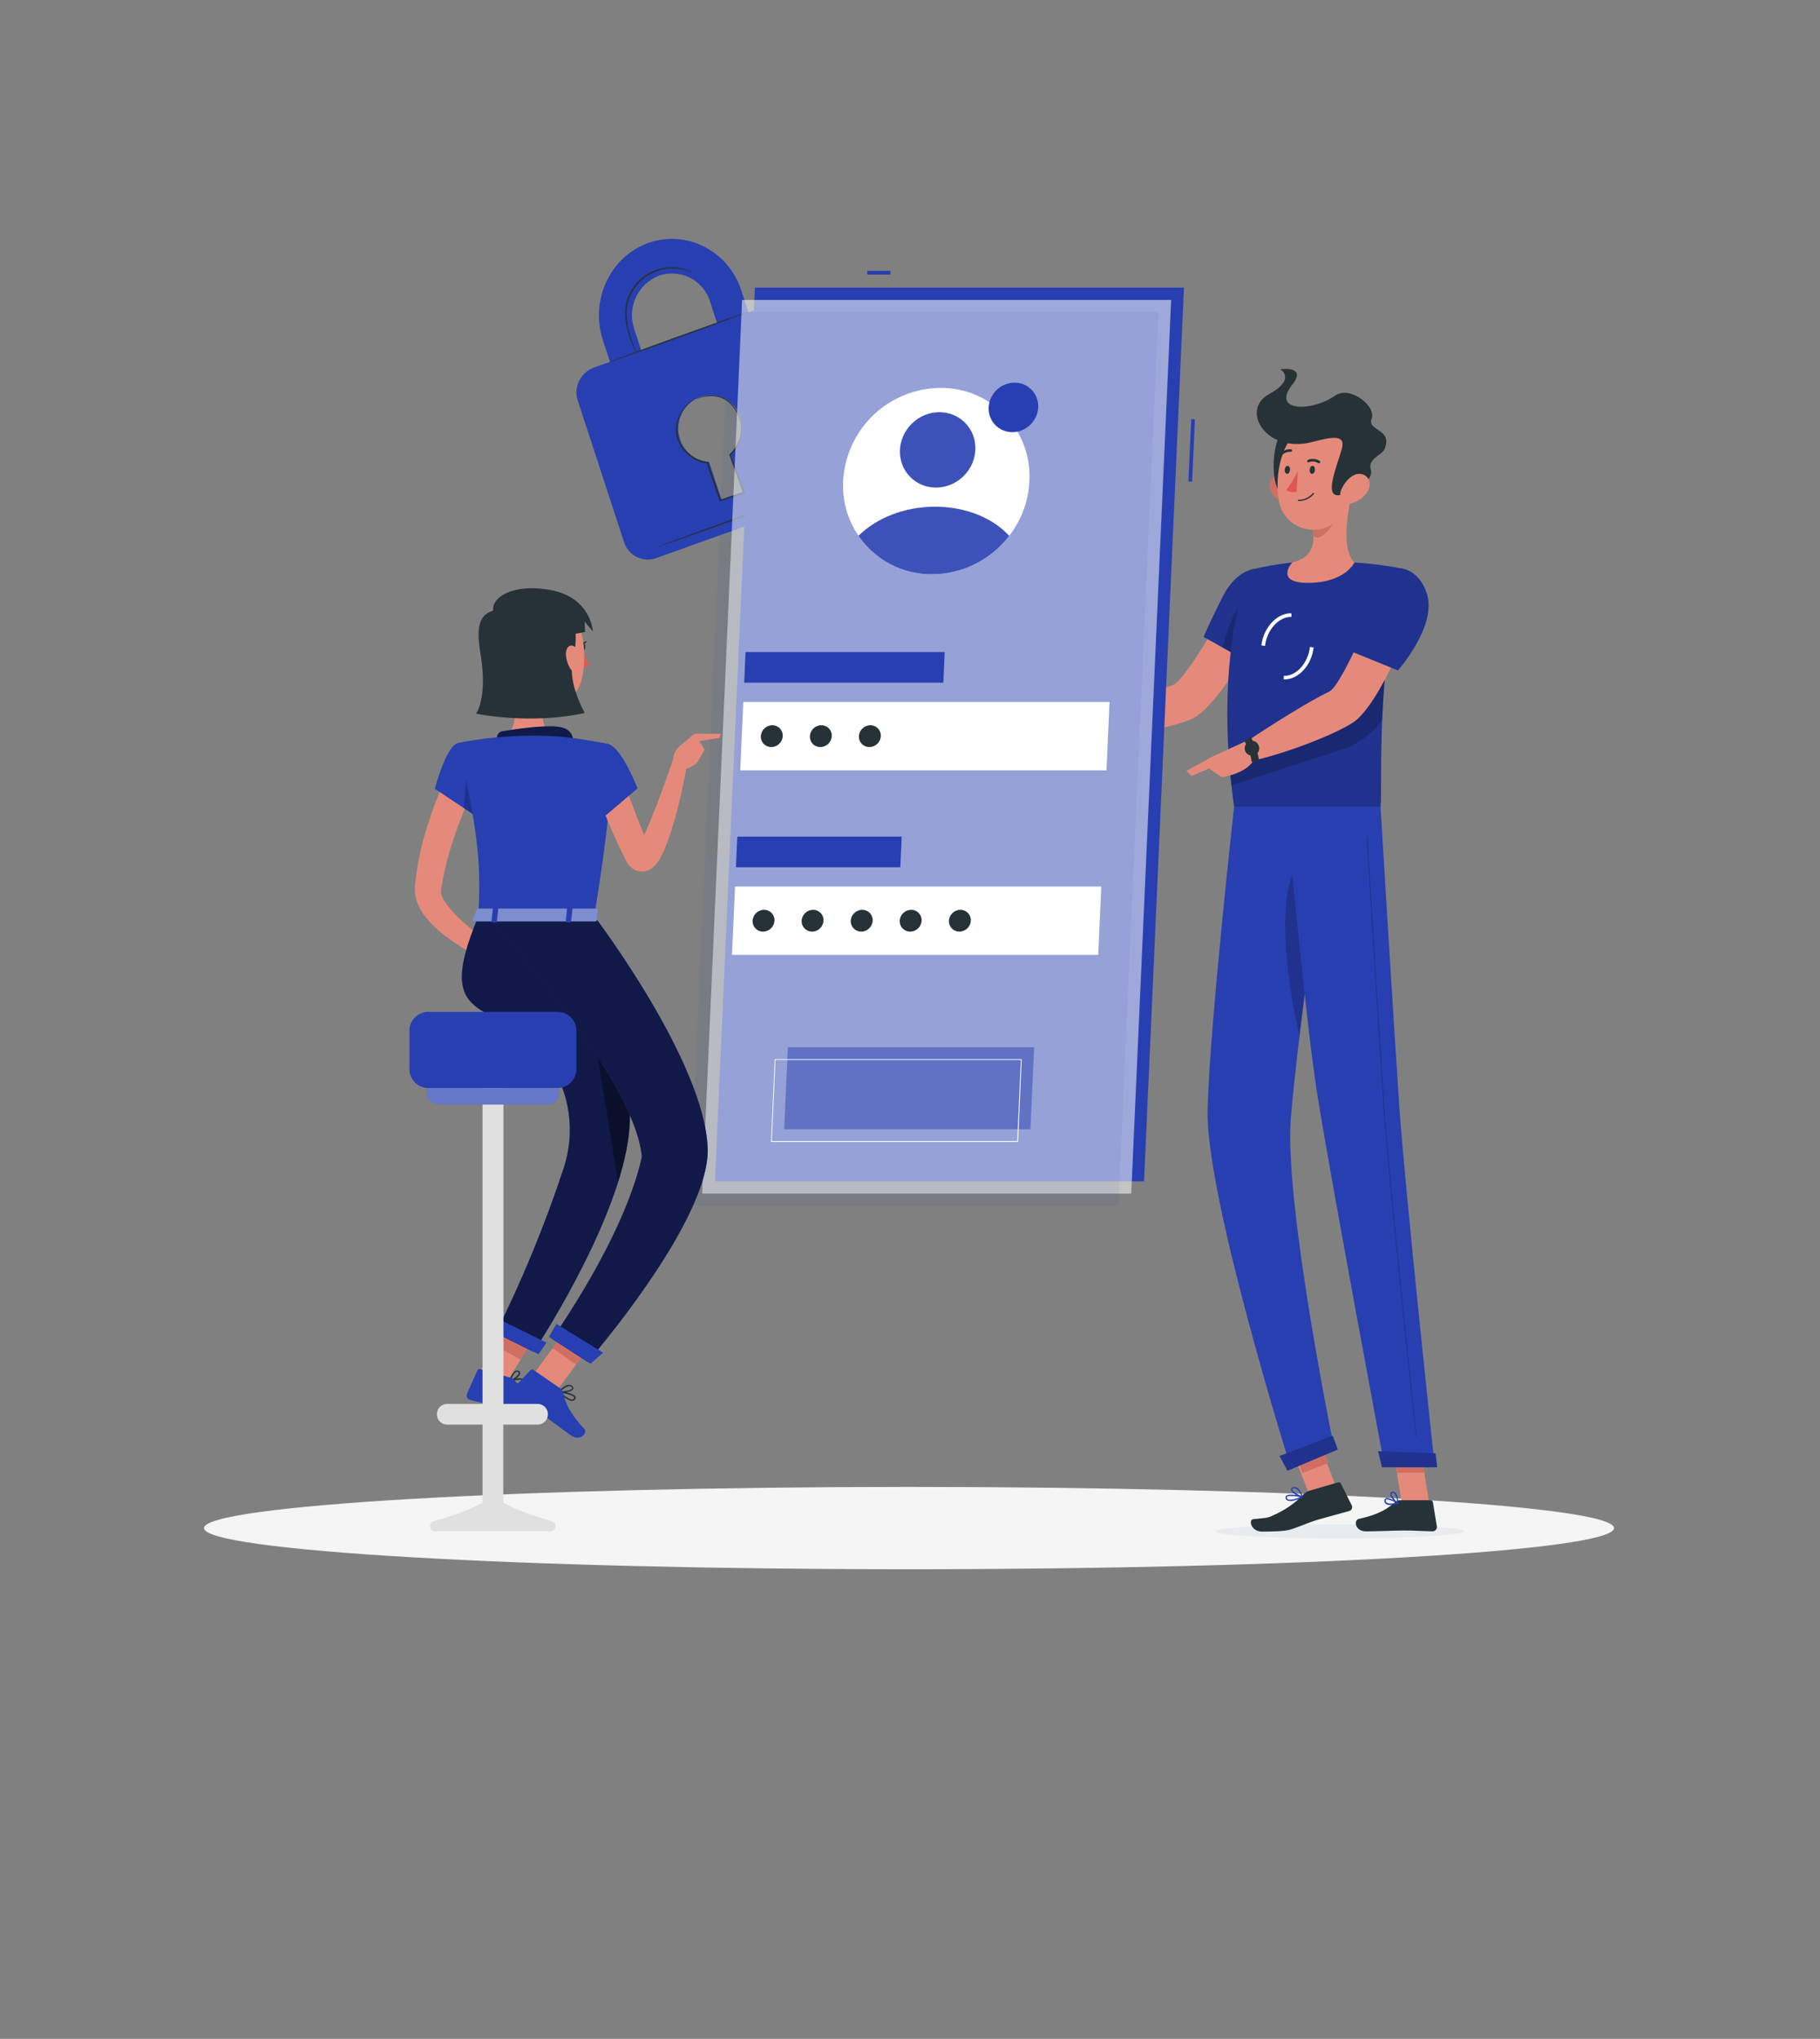 <svg width="442" height="495" viewBox="0 0 442 495" fill="none" xmlns="http://www.w3.org/2000/svg">
<rect x="0" y="0" width="442" height="495" fill="#808080" stroke="none"/>
<g clip-path="url(#clip0_180_7473)">
<path d="M185.804 74.379L181.78 75.816L180.053 70.558C176.88 60.86 166.769 55.711 157.478 58.985C148.187 62.259 143.241 72.894 146.413 82.591L148.14 87.85L144.1 89.296C142.56 89.893 141.309 91.061 140.608 92.557C139.906 94.053 139.808 95.762 140.334 97.328L151.532 131.546C151.764 132.321 152.15 133.042 152.666 133.666C153.183 134.289 153.819 134.802 154.538 135.174C155.257 135.547 156.043 135.771 156.85 135.834C157.657 135.896 158.469 135.796 159.236 135.539L200.94 120.622C202.5 120.026 203.769 118.847 204.479 117.334C205.189 115.822 205.284 114.093 204.745 112.511L193.54 78.293C193.301 77.52 192.909 76.803 192.388 76.184C191.866 75.566 191.225 75.059 190.503 74.694C189.781 74.328 188.993 74.112 188.185 74.058C187.378 74.004 186.568 74.113 185.804 74.379ZM154.016 79.848C153.161 77.327 153.315 74.572 154.445 72.162C155.575 69.751 157.595 67.871 160.08 66.916C161.307 66.496 162.607 66.328 163.9 66.421C165.194 66.514 166.456 66.867 167.61 67.459C168.765 68.05 169.788 68.868 170.62 69.864C171.451 70.859 172.074 72.012 172.45 73.253L174.169 78.512L155.735 85.107L154.016 79.848ZM177.458 110.214L180.318 118.95C180.371 119.125 180.354 119.314 180.271 119.477C180.188 119.64 180.046 119.764 179.873 119.825L175.864 121.255C175.705 121.299 175.534 121.28 175.389 121.201C175.243 121.123 175.134 120.991 175.083 120.833L172.2 112.136C170.61 112.049 169.084 111.479 167.827 110.502C166.571 109.524 165.642 108.186 165.167 106.666C164.487 104.657 164.611 102.463 165.513 100.543C166.415 98.624 168.024 97.127 170.004 96.367C170.982 96.033 172.016 95.9 173.047 95.974C174.077 96.048 175.082 96.329 176.002 96.8C176.921 97.272 177.736 97.923 178.399 98.716C179.061 99.508 179.557 100.427 179.857 101.415C180.36 102.959 180.402 104.616 179.977 106.183C179.552 107.75 178.68 109.159 177.466 110.237L177.458 110.214Z" fill="#283FB1"/>
<path d="M181.6 75.723C181.6 75.832 174.138 78.637 164.855 81.974C155.571 85.311 148 87.991 147.961 87.913C147.922 87.835 155.423 85.006 164.714 81.661C174.005 78.317 181.561 75.621 181.6 75.723Z" fill="#263238"/>
<path d="M168.457 66.385C168.457 66.385 168.043 66.182 167.277 65.869C166.185 65.45 165.031 65.217 163.862 65.182C162.13 65.122 160.406 65.448 158.814 66.135C156.879 66.99 155.224 68.374 154.04 70.128C152.848 71.876 152.208 73.942 152.204 76.059C152.22 77.793 152.483 79.517 152.985 81.177C153.391 82.599 153.813 83.732 154.095 84.521C154.261 84.922 154.396 85.335 154.501 85.756C154.279 85.381 154.093 84.986 153.946 84.576C153.626 83.795 153.165 82.685 152.712 81.255C152.155 79.577 151.852 77.826 151.813 76.059C151.792 73.862 152.447 71.713 153.688 69.901C154.914 68.084 156.636 66.657 158.65 65.791C160.291 65.1 162.069 64.796 163.847 64.9C165.041 64.961 166.214 65.239 167.308 65.721C167.601 65.856 167.883 66.013 168.152 66.19C168.263 66.239 168.366 66.304 168.457 66.385Z" fill="#263238"/>
<path d="M168.816 96.961C168.941 96.886 169.071 96.82 169.207 96.766C169.598 96.589 170.003 96.446 170.418 96.336C171.077 96.142 171.756 96.026 172.442 95.992C173.375 95.942 174.308 96.083 175.184 96.406C177.185 97.11 179.021 99.149 179.928 101.876C180.362 103.34 180.362 104.898 179.928 106.362C179.446 107.95 178.582 109.396 177.411 110.573L177.458 110.362C178.498 113.214 179.631 116.309 180.803 119.536L180.873 119.731L180.678 119.802L178.888 120.396L174.981 121.7L174.786 121.763L174.723 121.568C173.653 118.333 172.481 115.316 171.598 112.355L171.77 112.488C170.242 112.361 168.786 111.787 167.581 110.839C166.492 110 165.599 108.933 164.964 107.713C164.391 106.632 164.106 105.421 164.135 104.197C164.172 102.946 164.484 101.719 165.05 100.603C165.616 99.487 166.422 98.511 167.409 97.743C167.816 97.413 168.272 97.149 168.761 96.961C168.32 97.223 167.892 97.507 167.48 97.813C166.395 98.731 165.563 99.912 165.065 101.243C164.638 102.247 164.438 103.333 164.48 104.423C164.522 105.514 164.804 106.581 165.308 107.549C165.932 108.723 166.804 109.747 167.863 110.55C169.011 111.451 170.4 111.995 171.856 112.113H171.989L172.028 112.23C172.887 115.137 174.067 118.176 175.153 121.427L174.895 121.302L178.802 119.997L180.584 119.395L180.459 119.661C179.295 116.434 178.169 113.332 177.138 110.48V110.362L177.232 110.269C178.368 109.14 179.215 107.754 179.701 106.229C180.115 104.829 180.115 103.339 179.701 101.939C178.849 99.313 177.091 97.321 175.184 96.617C174.341 96.292 173.439 96.141 172.535 96.172C171.861 96.188 171.189 96.279 170.535 96.445C169.371 96.735 168.824 97 168.816 96.961Z" fill="#263238"/>
<path d="M190.461 77.16C190.496 77.228 190.524 77.299 190.547 77.371C190.61 77.528 190.68 77.731 190.774 77.981C190.977 78.551 191.258 79.341 191.61 80.325L194.61 89.061C195.861 92.765 197.353 97.156 199.01 102.032C199.791 104.478 200.713 107.026 201.573 109.706C202.033 111.087 202.231 112.542 202.159 113.996C202.092 114.752 201.877 115.487 201.526 116.16C201.15 116.831 200.649 117.422 200.049 117.903C198.842 118.784 197.502 119.467 196.079 119.927L192.055 121.372L184.436 124.099L171.536 128.694L162.823 131.757L160.479 132.538L159.854 132.742C159.787 132.771 159.715 132.79 159.643 132.796C159.643 132.796 159.705 132.796 159.838 132.703L160.447 132.46L162.792 131.577L171.457 128.389L184.335 123.701L191.938 120.95L195.962 119.497C197.344 119.056 198.645 118.394 199.814 117.535C200.373 117.09 200.84 116.541 201.19 115.918C201.521 115.296 201.72 114.612 201.776 113.91C201.848 112.509 201.657 111.107 201.213 109.776C200.369 107.119 199.478 104.549 198.674 102.103C197.048 97.219 195.548 92.812 194.36 89.108C193.173 85.404 192.172 82.427 191.485 80.333C191.157 79.309 190.906 78.512 190.703 77.934L190.516 77.309C190.492 77.261 190.474 77.212 190.461 77.16Z" fill="#263238"/>
<path d="M220.766 380.995C315.327 380.995 391.984 376.52 391.984 370.999C391.984 365.478 315.327 361.002 220.766 361.002C126.206 361.002 49.549 365.478 49.549 370.999C49.549 376.52 126.206 380.995 220.766 380.995Z" fill="#F5F5F5"/>
<path d="M308.411 147.751L299.651 144.219C299.651 144.219 288.091 165.297 284.78 166.366C280.276 167.814 270.951 171.841 265.423 172.547C264.672 173.43 263.445 176.177 263.56 177.175C270.986 179.656 287.305 176.362 290.802 173.766C298.759 167.876 308.411 147.751 308.411 147.751Z" fill="#E58A7B"/>
<path d="M311.104 142.956C312.737 148.987 303.889 161.12 303.889 161.12L292.294 154.621C292.294 154.621 294.467 149.632 297.116 144.554C301.364 136.35 309.24 136.077 311.104 142.956Z" fill="#283FB1"/>
<path opacity="0.2" d="M311.104 142.956C312.737 148.987 303.889 161.12 303.889 161.12L292.294 154.621C292.294 154.621 294.467 149.632 297.116 144.554C301.364 136.35 309.24 136.077 311.104 142.956Z" fill="black"/>
<path opacity="0.2" d="M296.896 157.217L301.461 159.778L302.265 145.764C299.607 147.804 297.734 153.95 296.896 157.217Z" fill="black"/>
<path d="M303.474 138.417C303.474 138.417 294.449 158.498 299.712 195.887H335.273C335.838 190.429 333.966 163.796 340.739 138.081C336.838 137.319 332.891 136.814 328.924 136.571C323.892 136.28 318.847 136.28 313.815 136.571C310.326 136.925 306.87 137.542 303.474 138.417Z" fill="#283FB1"/>
<path opacity="0.2" d="M303.474 138.417C303.474 138.417 294.449 158.498 299.712 195.887H335.273C335.838 190.429 333.966 163.796 340.739 138.081C336.838 137.319 332.891 136.814 328.924 136.571C323.892 136.28 318.847 136.28 313.815 136.571C310.326 136.925 306.87 137.542 303.474 138.417Z" fill="black"/>
<g style="mix-blend-mode:multiply">
<path d="M295.226 371.793C295.173 372.747 308.658 373.515 325.339 373.515C342.02 373.515 355.601 372.747 355.654 371.793C355.707 370.84 342.232 370.08 325.542 370.08C308.852 370.08 295.288 370.849 295.226 371.793Z" fill="#E8ECF1"/>
</g>
<path d="M318.964 346.735L312.657 349.176L318.09 363.211L324.397 360.77L318.964 346.735Z" fill="#E58A7B"/>
<path d="M347.089 365.003H340.439L338.002 349.611H344.651L347.089 365.003Z" fill="#E58A7B"/>
<path d="M339.98 364.234H347.451C347.58 364.235 347.706 364.281 347.804 364.365C347.903 364.449 347.968 364.566 347.989 364.694L348.952 370.601C348.972 370.75 348.96 370.9 348.917 371.044C348.874 371.187 348.8 371.319 348.702 371.431C348.603 371.544 348.481 371.633 348.344 371.694C348.208 371.755 348.059 371.786 347.91 371.785C345.305 371.74 344.051 371.581 340.766 371.581C338.744 371.581 334.584 371.793 331.776 371.793C328.968 371.793 328.783 369.038 329.939 368.782C335.132 367.661 337.145 366.133 338.876 364.649C339.181 364.381 339.574 364.234 339.98 364.234Z" fill="#263238"/>
<path d="M317.903 361.956L324.968 359.89C325.094 359.854 325.228 359.863 325.349 359.914C325.469 359.966 325.569 360.057 325.63 360.172L328.279 365.471C328.341 365.605 328.372 365.751 328.372 365.899C328.371 366.047 328.338 366.193 328.274 366.327C328.211 366.46 328.12 366.579 328.006 366.673C327.893 366.768 327.76 366.837 327.617 366.875C325.047 367.581 323.325 368.014 320.111 368.95C317.895 369.595 315.634 370.645 313.444 371.343C311.925 371.829 308.357 371.846 306.512 371.846C303.783 371.846 303.174 368.968 304.348 368.835C307.307 368.508 307.704 368.659 309.338 367.837C312.011 366.669 314.433 364.996 316.473 362.91C316.857 362.471 317.351 362.142 317.903 361.956Z" fill="#263238"/>
<path d="M266.535 172.512L259.224 169.448L256.212 177.554C259.209 178.011 262.258 178.011 265.255 177.554L266.535 172.512Z" fill="#E58A7B"/>
<path d="M253.784 169.236L253.59 174.623L256.213 177.537L259.224 169.43L253.784 169.236Z" fill="#E58A7B"/>
<path d="M319.829 347.926L313.502 350.369L316.304 357.627L322.631 355.184L319.829 347.926Z" fill="#CF6F64"/>
<path d="M344.651 349.611H338.002L339.265 357.55H345.914L344.651 349.611Z" fill="#CF6F64"/>
<path opacity="0.2" d="M298.582 185.776C298.714 187.374 298.865 189.008 299.059 190.685L325.498 182.102C329.627 180.878 333.215 178.284 335.671 174.746C335.777 172.388 335.909 169.907 336.112 167.319C336.201 166.065 336.307 164.776 336.421 163.469C336.536 162.162 336.695 160.714 336.863 159.319L298.582 185.776Z" fill="black"/>
<path d="M307.219 156.811L306.335 156.705C306.856 152.29 310.15 148.811 313.621 148.899V149.782C310.583 149.72 307.687 152.855 307.219 156.811Z" fill="white"/>
<path d="M311.925 164.962H311.775V164.079C314.813 164.193 317.665 161.023 318.133 157.076L319.016 157.182C318.548 161.5 315.36 164.962 311.925 164.962Z" fill="white"/>
<path d="M328.429 119.554C327.184 124.42 325.718 133.33 328.924 136.571C328.924 136.571 326.681 141.507 317.647 141.507C309.391 141.507 313.815 136.571 313.815 136.571C319.307 135.282 319.405 131.273 318.68 127.476L328.429 119.554Z" fill="#E58A7B"/>
<path d="M324.456 122.787L318.689 127.476C318.868 128.348 318.972 129.235 318.999 130.125C320.685 131.803 324.067 127.555 324.412 125.383C324.587 124.528 324.602 123.647 324.456 122.787Z" fill="#CF6F64"/>
<path d="M308.773 119.493C309.174 120.188 309.714 120.793 310.36 121.27C311.006 121.748 311.743 122.086 312.526 122.266C314.645 122.734 315.705 120.782 315.122 118.822C314.601 117.055 312.861 114.68 310.706 115.086C310.245 115.181 309.813 115.386 309.446 115.682C309.08 115.978 308.79 116.358 308.601 116.79C308.411 117.221 308.328 117.692 308.358 118.162C308.388 118.632 308.53 119.089 308.773 119.493Z" fill="#CF6F64"/>
<path d="M312.279 103.924C308.976 105.434 307.81 118.557 311.961 120.499C316.111 122.442 318.531 101.054 312.279 103.924Z" fill="#263238"/>
<path d="M329.436 112.234C328.642 118.822 328.553 122.698 325.021 126.071C323.927 127.191 322.544 127.986 321.026 128.369C319.508 128.752 317.914 128.708 316.419 128.243C314.924 127.777 313.587 126.907 312.556 125.729C311.525 124.551 310.839 123.111 310.574 121.568C309.506 115.651 310.98 105.876 317.586 103.253C318.974 102.641 320.5 102.411 322.006 102.587C323.513 102.764 324.945 103.34 326.154 104.256C327.363 105.172 328.305 106.395 328.882 107.798C329.459 109.201 329.651 110.732 329.436 112.234Z" fill="#E58A7B"/>
<path d="M318.583 107.333C323.476 106.088 327.07 105.24 325.78 109.311C324.076 114.751 322.027 120.014 324.774 120.252C326.452 120.402 333.869 117.259 332.924 114.071C332.103 111.298 335.574 110.538 336.192 109.134C338.479 104.048 331.935 104.719 333.101 101.628C334.267 98.537 327.803 93.557 324.27 96.038C318.522 100.048 308.658 99.986 313.841 93.389C317.559 88.683 310.927 89.645 310.927 89.645C310.927 89.645 314.936 92.02 308.19 95.694C301.055 99.615 307.598 110.15 318.583 107.333Z" fill="#263238"/>
<path d="M332.033 119.493C331.067 120.89 329.616 121.879 327.962 122.266C325.78 122.734 324.942 120.782 325.763 118.822C326.496 117.055 328.509 114.68 330.593 115.086C332.677 115.492 333.154 117.762 332.033 119.493Z" fill="#E58A7B"/>
<path d="M299.712 195.887C299.712 195.887 293.743 249.312 293.275 269.587C292.798 290.675 313.506 356.472 313.506 356.472L324.103 352.057C324.103 352.057 311.74 291.938 313.506 271.23C315.378 248.65 323.114 195.922 323.114 195.922L299.712 195.887Z" fill="#283FB1"/>
<path opacity="0.2" d="M314.548 210.555C309.788 220.427 312.994 239.952 315.572 251.52C316.553 243.352 317.718 234.486 318.822 226.282C318.716 213.672 317.736 203.932 314.548 210.555Z" fill="black"/>
<path d="M323.634 348.56C323.687 348.56 324.888 351.933 324.888 351.933L312.667 357.073L310.742 353.488L323.634 348.56Z" fill="#283FB1"/>
<path d="M312.332 195.887C312.332 195.887 316.897 246.698 319.917 265.728C323.237 286.578 336.254 356.013 336.254 356.013H348.431C348.431 356.013 341.137 288.264 339.76 267.618C338.258 245.224 335.274 195.887 335.274 195.887H312.332Z" fill="#283FB1"/>
<path d="M348.616 352.843C348.669 352.843 349.023 356.243 349.023 356.243H335.635L334.682 352.339L348.616 352.843Z" fill="#283FB1"/>
<path opacity="0.2" d="M343.954 348.816C343.926 348.816 343.899 348.807 343.878 348.789C343.857 348.771 343.843 348.746 343.839 348.719C343.768 348.101 337.189 286.904 335.953 268.36C334.611 248.244 331.909 203.622 331.882 203.172C331.881 203.157 331.883 203.143 331.888 203.129C331.892 203.115 331.9 203.102 331.91 203.091C331.92 203.08 331.932 203.072 331.945 203.066C331.959 203.06 331.974 203.057 331.988 203.057C332.017 203.057 332.045 203.068 332.066 203.088C332.088 203.107 332.101 203.134 332.103 203.163C332.103 203.613 334.832 248.199 336.174 268.351C337.41 286.895 343.989 348.048 344.051 348.71C344.053 348.725 344.053 348.74 344.049 348.754C344.046 348.768 344.039 348.782 344.03 348.793C344.021 348.805 344.009 348.815 343.996 348.822C343.983 348.828 343.969 348.833 343.954 348.834V348.816Z" fill="black"/>
<path d="M319.334 114.071C319.334 114.609 318.998 115.042 318.645 115.042C318.292 115.042 318.036 114.609 318.071 114.071C318.106 113.532 318.407 113.099 318.76 113.099C319.113 113.099 319.369 113.541 319.334 114.071Z" fill="#263238"/>
<path d="M313.276 114.071C313.276 114.609 312.932 115.042 312.588 115.042C312.243 115.042 311.978 114.609 312.005 114.071C312.031 113.532 312.349 113.099 312.702 113.099C313.056 113.099 313.312 113.541 313.276 114.071Z" fill="#263238"/>
<path d="M315.184 114.344C314.447 115.989 313.497 117.53 312.358 118.928C313.241 119.811 314.892 119.404 314.892 119.404L315.184 114.344Z" fill="#DF5753"/>
<path d="M315.343 121.656C315.322 121.656 315.302 121.652 315.283 121.644C315.264 121.636 315.247 121.624 315.233 121.609C315.219 121.594 315.208 121.577 315.201 121.557C315.194 121.538 315.191 121.518 315.193 121.497C315.195 121.454 315.214 121.414 315.245 121.384C315.276 121.355 315.317 121.338 315.36 121.338C316.036 121.343 316.704 121.196 317.315 120.909C317.926 120.622 318.465 120.201 318.893 119.678C318.923 119.651 318.962 119.637 319.003 119.637C319.044 119.637 319.083 119.651 319.113 119.678C319.142 119.708 319.158 119.747 319.158 119.789C319.158 119.83 319.142 119.869 319.113 119.899C318.656 120.455 318.08 120.901 317.427 121.205C316.775 121.509 316.063 121.663 315.343 121.656Z" fill="#263238"/>
<path d="M320.412 112.446C320.369 112.467 320.322 112.479 320.275 112.479C320.227 112.479 320.18 112.467 320.138 112.446C319.807 112.232 319.432 112.099 319.04 112.058C318.649 112.017 318.254 112.068 317.886 112.207C317.85 112.225 317.811 112.236 317.771 112.238C317.731 112.241 317.691 112.236 317.653 112.222C317.615 112.209 317.58 112.189 317.551 112.162C317.521 112.135 317.497 112.102 317.48 112.066C317.447 111.987 317.446 111.899 317.478 111.82C317.509 111.741 317.57 111.677 317.648 111.642C318.109 111.454 318.61 111.379 319.106 111.425C319.603 111.472 320.081 111.637 320.5 111.907C320.534 111.93 320.563 111.96 320.585 111.994C320.607 112.028 320.623 112.067 320.63 112.107C320.637 112.147 320.637 112.188 320.628 112.228C320.619 112.268 320.603 112.306 320.579 112.34C320.535 112.39 320.476 112.427 320.412 112.446Z" fill="#263238"/>
<path d="M310.936 110.68C310.889 110.668 310.846 110.644 310.812 110.609C310.783 110.58 310.76 110.546 310.744 110.508C310.728 110.47 310.72 110.429 310.72 110.388C310.72 110.347 310.728 110.307 310.744 110.269C310.76 110.231 310.783 110.196 310.812 110.168C311.151 109.788 311.572 109.492 312.044 109.302C312.516 109.112 313.025 109.033 313.532 109.073C313.573 109.079 313.612 109.093 313.647 109.115C313.681 109.137 313.711 109.166 313.734 109.2C313.758 109.234 313.774 109.272 313.781 109.313C313.789 109.353 313.789 109.395 313.78 109.435C313.761 109.516 313.713 109.588 313.644 109.637C313.576 109.686 313.492 109.708 313.409 109.7C313.007 109.674 312.606 109.741 312.234 109.894C311.862 110.047 311.53 110.282 311.263 110.583C311.223 110.627 311.171 110.66 311.113 110.677C311.056 110.694 310.994 110.695 310.936 110.68Z" fill="#263238"/>
<path d="M344.157 146.771L334.973 144.324C334.973 144.324 325.966 166.498 322.778 167.938C318.451 169.916 307.492 176.768 302.83 180.009C302.574 181.113 302.777 184.036 303.359 184.84C311.307 183.391 326.522 177.537 329.701 174.561C336.951 167.77 344.157 146.771 344.157 146.771Z" fill="#E58A7B"/>
<path d="M337.746 365.4C337.298 365.436 336.851 365.314 336.483 365.056C336.369 364.953 336.284 364.822 336.236 364.677C336.188 364.531 336.179 364.376 336.209 364.226C336.215 364.132 336.246 364.041 336.299 363.963C336.351 363.886 336.424 363.824 336.51 363.784C337.251 363.404 339.327 364.72 339.565 364.87C339.591 364.886 339.611 364.911 339.623 364.939C339.634 364.968 339.635 365 339.627 365.029C339.619 365.06 339.604 365.088 339.582 365.112C339.561 365.135 339.533 365.152 339.503 365.162C338.928 365.303 338.338 365.383 337.746 365.4ZM336.863 364.023C336.796 364.008 336.727 364.008 336.66 364.023C336.626 364.04 336.598 364.066 336.579 364.099C336.56 364.132 336.551 364.17 336.554 364.208C336.53 364.311 336.534 364.418 336.565 364.519C336.596 364.619 336.653 364.71 336.73 364.782C337.075 365.091 337.94 365.126 339.079 364.906C338.401 364.459 337.637 364.158 336.836 364.023H336.863Z" fill="#283FB1"/>
<path d="M339.459 365.162C339.436 365.169 339.411 365.169 339.389 365.162C338.726 364.791 337.481 363.334 337.667 362.592C337.694 362.474 337.761 362.369 337.855 362.294C337.95 362.219 338.067 362.177 338.188 362.177C338.306 362.161 338.427 362.171 338.541 362.206C338.655 362.241 338.761 362.3 338.85 362.38C339.583 363.007 339.627 364.932 339.627 365.029C339.631 365.058 339.626 365.088 339.611 365.113C339.597 365.139 339.575 365.159 339.548 365.17C339.518 365.176 339.487 365.173 339.459 365.162ZM338.276 362.468H338.214C338.011 362.468 337.984 362.583 337.976 362.627C337.87 363.06 338.656 364.164 339.309 364.685C339.306 363.939 339.075 363.211 338.647 362.601C338.544 362.511 338.412 362.464 338.276 362.468Z" fill="#283FB1"/>
<path d="M314.301 364.296C313.76 364.485 313.172 364.485 312.632 364.296C312.509 364.23 312.405 364.133 312.329 364.016C312.254 363.899 312.209 363.764 312.199 363.625C312.188 363.538 312.199 363.449 312.231 363.367C312.264 363.285 312.317 363.213 312.384 363.157C313.091 362.521 315.979 363.157 316.305 363.281C316.336 363.289 316.364 363.307 316.383 363.333C316.402 363.358 316.412 363.39 316.411 363.422C316.413 363.455 316.404 363.488 316.387 363.516C316.369 363.545 316.344 363.567 316.314 363.581C315.664 363.875 314.99 364.114 314.301 364.296ZM312.861 363.245C312.76 363.266 312.666 363.311 312.588 363.378C312.559 363.399 312.538 363.428 312.525 363.46C312.513 363.493 312.51 363.529 312.517 363.563C312.523 363.656 312.552 363.746 312.601 363.824C312.65 363.903 312.719 363.968 312.799 364.014C313.268 364.261 314.354 364.067 315.758 363.475C314.812 363.236 313.833 363.159 312.861 363.245Z" fill="#283FB1"/>
<path d="M316.287 363.581H316.217C315.334 363.422 313.568 362.406 313.515 361.647C313.515 361.47 313.594 361.223 314.018 361.082C314.161 361.031 314.313 361.009 314.465 361.018C314.617 361.027 314.765 361.067 314.901 361.135C315.855 361.603 316.358 363.298 316.385 363.378C316.391 363.405 316.39 363.432 316.382 363.459C316.375 363.485 316.36 363.509 316.34 363.528C316.327 363.55 316.309 363.568 316.287 363.581ZM314.195 361.347H314.106C313.833 361.444 313.833 361.559 313.833 361.594C313.833 362.053 315.113 362.892 316.005 363.175C315.799 362.465 315.365 361.844 314.769 361.409C314.591 361.318 314.387 361.296 314.195 361.347Z" fill="#283FB1"/>
<path d="M303.58 179.488L294.37 183.727L293.301 186.376L296.701 188.663C296.701 188.663 303.059 187.975 304.869 183.886L303.58 179.488Z" fill="#E58A7B"/>
<path d="M303.969 184.99C303.763 183.22 303.178 181.515 302.255 179.991L303.712 178.896C304.808 180.652 305.508 182.626 305.761 184.681L303.969 184.99Z" fill="#263238"/>
<path d="M305.541 180.742C305.735 181.048 305.831 181.407 305.815 181.77C305.798 182.132 305.67 182.481 305.449 182.768C305.227 183.056 304.922 183.268 304.576 183.376C304.23 183.484 303.858 183.483 303.513 183.372C303.167 183.262 302.864 183.047 302.644 182.758C302.425 182.469 302.299 182.12 302.285 181.757C302.272 181.394 302.37 181.036 302.567 180.731C302.764 180.427 303.05 180.19 303.386 180.053C303.763 179.861 304.202 179.826 304.605 179.954C305.009 180.083 305.345 180.367 305.541 180.742Z" fill="#263238"/>
<path d="M288.144 187.153L289.372 188.389L297.637 184.857L294.37 183.727L288.144 187.153Z" fill="#E58A7B"/>
<path opacity="0.2" d="M323.634 348.56C323.687 348.56 324.888 351.933 324.888 351.933L312.667 357.073L310.742 353.488L323.634 348.56Z" fill="black"/>
<path opacity="0.2" d="M348.616 352.843C348.669 352.843 349.023 356.243 349.023 356.243H335.635L334.682 352.339L348.616 352.843Z" fill="black"/>
<path d="M346.55 144.227C348.979 152.06 339.486 162.772 339.486 162.772L326.372 157.42C327.926 152.893 329.719 148.451 331.741 144.113C335.768 135.432 344.095 136.324 346.55 144.227Z" fill="#283FB1"/>
<path opacity="0.2" d="M346.55 144.227C348.979 152.06 339.486 162.772 339.486 162.772L326.372 157.42C327.926 152.893 329.719 148.451 331.741 144.113C335.768 135.432 344.095 136.324 346.55 144.227Z" fill="black"/>
<path d="M216.245 65.749H210.603V66.659H216.245V65.749Z" fill="#283FB1"/>
<path d="M289.291 101.749L288.608 116.905L289.517 116.945L290.199 101.79L289.291 101.749Z" fill="#283FB1"/>
<path d="M287.535 69.829H183.333L173.637 286.816H277.839L287.535 69.829Z" fill="#283FB1"/>
<path opacity="0.56" d="M284.427 72.814H180.225L170.529 289.801H274.731L284.427 72.814Z" fill="#FAFAFA"/>
<path opacity="0.07" d="M281.318 75.79H177.117L167.412 292.777H271.613L281.318 75.79Z" fill="#283FB1"/>
<path d="M269.459 170.428H180.516L179.774 187.03H268.717L269.459 170.428Z" fill="white"/>
<path d="M229.429 158.312H181.055L180.728 165.739H229.102L229.429 158.312Z" fill="#283FB1"/>
<path d="M267.454 215.235H178.512L177.77 231.836H266.712L267.454 215.235Z" fill="white"/>
<path opacity="0.47" d="M251.144 254.257H191.334L190.442 274.153H250.252L251.144 254.257Z" fill="#283FB1"/>
<path d="M247.144 277.244H187.334C187.308 277.25 187.28 277.25 187.254 277.244C187.245 277.218 187.245 277.19 187.254 277.164L188.137 257.26C188.137 257.246 188.14 257.233 188.145 257.22C188.151 257.208 188.159 257.197 188.169 257.188C188.179 257.179 188.19 257.172 188.203 257.167C188.216 257.163 188.23 257.161 188.243 257.163H248.053C248.064 257.157 248.076 257.154 248.089 257.154C248.101 257.154 248.113 257.157 248.124 257.163C248.13 257.173 248.133 257.185 248.133 257.198C248.133 257.21 248.13 257.222 248.124 257.233L247.258 277.182C247.248 277.202 247.231 277.219 247.211 277.23C247.19 277.241 247.167 277.246 247.144 277.244ZM187.44 277.032H247.038L247.921 257.339H188.323L187.44 277.032Z" fill="white"/>
<path d="M218.983 203.119H179.05L178.724 210.554H218.647L218.983 203.119Z" fill="#283FB1"/>
<path d="M250.005 116.799C249.776 121.631 248.058 126.273 245.086 130.09C242.886 132.972 240.054 135.312 236.809 136.93C233.564 138.548 229.991 139.401 226.365 139.424C223.435 139.446 220.531 138.868 217.832 137.726C215.134 136.583 212.698 134.9 210.674 132.781C208.651 130.661 207.082 128.15 206.066 125.402C205.05 122.653 204.607 119.726 204.765 116.799C205.076 110.727 207.694 105.003 212.085 100.798C216.476 96.593 222.307 94.224 228.387 94.175C231.32 94.148 234.227 94.722 236.928 95.863C239.63 97.003 242.069 98.685 244.095 100.806C246.121 102.926 247.691 105.439 248.707 108.19C249.724 110.941 250.165 113.871 250.005 116.799Z" fill="white"/>
<path d="M252.133 98.908C252.075 100.193 251.618 101.428 250.826 102.441C250.24 103.206 249.486 103.828 248.623 104.258C247.76 104.688 246.81 104.915 245.845 104.922C244.911 104.928 243.99 104.705 243.161 104.272C242.333 103.839 241.624 103.211 241.094 102.441C240.394 101.4 240.047 100.162 240.105 98.908C240.191 97.296 240.888 95.777 242.055 94.662C243.221 93.546 244.77 92.917 246.384 92.904C247.163 92.896 247.935 93.049 248.653 93.352C249.37 93.654 250.018 94.1 250.557 94.663C251.095 95.226 251.513 95.892 251.784 96.623C252.055 97.353 252.174 98.131 252.133 98.908Z" fill="#283FB1"/>
<path d="M190.097 178.729C190.055 179.44 189.744 180.109 189.228 180.601C188.712 181.093 188.029 181.37 187.316 181.378C186.972 181.382 186.63 181.315 186.313 181.182C185.995 181.049 185.709 180.852 185.47 180.604C185.232 180.356 185.047 180.061 184.927 179.739C184.807 179.416 184.754 179.072 184.773 178.729C184.811 178.016 185.12 177.344 185.637 176.852C186.154 176.359 186.84 176.083 187.554 176.079C187.898 176.077 188.239 176.144 188.556 176.278C188.872 176.411 189.159 176.608 189.397 176.856C189.635 177.104 189.82 177.398 189.94 177.72C190.061 178.042 190.114 178.385 190.097 178.729Z" fill="#263238"/>
<path d="M202.001 178.729C201.961 179.441 201.651 180.111 201.134 180.603C200.618 181.095 199.933 181.372 199.22 181.378C198.876 181.381 198.536 181.313 198.219 181.18C197.903 181.046 197.617 180.849 197.38 180.601C197.142 180.353 196.958 180.059 196.839 179.737C196.719 179.415 196.667 179.072 196.685 178.729C196.723 178.017 197.031 177.347 197.547 176.855C198.062 176.362 198.745 176.085 199.458 176.08C199.802 176.075 200.143 176.142 200.461 176.275C200.778 176.408 201.065 176.605 201.303 176.853C201.542 177.101 201.727 177.396 201.847 177.719C201.967 178.041 202.019 178.385 202.001 178.729Z" fill="#263238"/>
<path d="M213.914 178.729C213.873 179.441 213.563 180.111 213.047 180.603C212.53 181.095 211.846 181.372 211.132 181.378C210.788 181.381 210.448 181.313 210.131 181.18C209.814 181.046 209.528 180.85 209.29 180.601C209.051 180.353 208.867 180.059 208.746 179.737C208.626 179.415 208.572 179.072 208.589 178.729C208.629 178.016 208.939 177.346 209.456 176.854C209.973 176.362 210.657 176.085 211.371 176.08C211.715 176.075 212.056 176.142 212.374 176.275C212.691 176.408 212.978 176.605 213.216 176.853C213.455 177.101 213.639 177.396 213.759 177.719C213.879 178.041 213.932 178.385 213.914 178.729Z" fill="#263238"/>
<path d="M188.093 223.536C188.051 224.247 187.74 224.916 187.224 225.408C186.708 225.899 186.024 226.177 185.311 226.185C184.968 226.188 184.627 226.12 184.31 225.987C183.993 225.853 183.707 225.656 183.469 225.408C183.231 225.16 183.046 224.866 182.925 224.544C182.805 224.222 182.751 223.879 182.768 223.536C182.809 222.823 183.119 222.153 183.635 221.661C184.152 221.169 184.836 220.892 185.55 220.886C185.894 220.883 186.234 220.951 186.551 221.084C186.868 221.218 187.154 221.415 187.392 221.663C187.631 221.911 187.815 222.205 187.936 222.527C188.056 222.849 188.11 223.192 188.093 223.536Z" fill="#263238"/>
<path d="M199.997 223.536C199.957 224.246 199.648 224.915 199.133 225.407C198.618 225.899 197.936 226.177 197.224 226.185C196.88 226.189 196.538 226.122 196.221 225.989C195.904 225.856 195.617 225.659 195.378 225.411C195.14 225.163 194.955 224.868 194.835 224.546C194.715 224.223 194.663 223.879 194.681 223.536C194.721 222.823 195.031 222.153 195.548 221.661C196.064 221.169 196.749 220.892 197.462 220.886C197.806 220.883 198.146 220.951 198.463 221.084C198.779 221.218 199.065 221.415 199.302 221.663C199.54 221.911 199.724 222.206 199.843 222.528C199.963 222.85 200.015 223.193 199.997 223.536Z" fill="#263238"/>
<path d="M211.936 223.535C211.896 224.248 211.586 224.918 211.069 225.41C210.552 225.902 209.868 226.179 209.154 226.185C208.811 226.186 208.471 226.118 208.154 225.984C207.838 225.85 207.552 225.653 207.315 225.405C207.077 225.158 206.892 224.864 206.771 224.543C206.65 224.221 206.595 223.878 206.611 223.535C206.653 222.824 206.964 222.155 207.48 221.663C207.996 221.171 208.68 220.894 209.393 220.886C209.737 220.882 210.078 220.949 210.396 221.082C210.713 221.215 211 221.412 211.238 221.66C211.477 221.908 211.661 222.203 211.781 222.525C211.901 222.848 211.954 223.192 211.936 223.535Z" fill="#263238"/>
<path d="M223.822 223.536C223.779 224.247 223.469 224.916 222.952 225.408C222.436 225.899 221.753 226.177 221.04 226.185C220.697 226.186 220.356 226.118 220.04 225.984C219.724 225.85 219.438 225.653 219.2 225.405C218.962 225.158 218.777 224.864 218.656 224.543C218.536 224.221 218.481 223.879 218.497 223.536C218.539 222.824 218.85 222.155 219.366 221.663C219.882 221.172 220.566 220.894 221.278 220.886C221.622 220.883 221.963 220.951 222.28 221.084C222.597 221.218 222.883 221.415 223.121 221.663C223.359 221.911 223.544 222.205 223.665 222.527C223.785 222.849 223.838 223.192 223.822 223.536Z" fill="#263238"/>
<path d="M235.779 223.536C235.736 224.247 235.426 224.916 234.909 225.408C234.393 225.899 233.71 226.177 232.997 226.185C232.653 226.189 232.311 226.122 231.994 225.989C231.677 225.856 231.39 225.659 231.151 225.411C230.913 225.163 230.728 224.868 230.608 224.546C230.488 224.223 230.436 223.879 230.454 223.536C230.494 222.823 230.804 222.153 231.321 221.661C231.837 221.169 232.522 220.892 233.235 220.886C233.579 220.883 233.92 220.951 234.237 221.084C234.554 221.218 234.84 221.415 235.078 221.663C235.316 221.911 235.501 222.205 235.621 222.527C235.742 222.849 235.795 223.192 235.779 223.536Z" fill="#263238"/>
<path d="M233.971 115.621C237.667 112.007 237.863 106.213 234.409 102.681C230.955 99.149 225.159 99.215 221.462 102.83C217.766 106.444 217.57 112.238 221.024 115.77C224.479 119.302 230.275 119.235 233.971 115.621Z" fill="#283FB1"/>
<path d="M245.086 130.089C242.886 132.972 240.054 135.312 236.809 136.93C233.564 138.548 229.991 139.401 226.365 139.423C222.849 139.453 219.379 138.617 216.262 136.99C213.145 135.362 210.477 132.992 208.492 130.089C212.783 125.815 219.574 123.025 227.098 123.025C234.622 123.025 241.174 125.815 245.086 130.089Z" fill="#283FB1"/>
<path opacity="0.1" d="M233.971 115.621C237.667 112.007 237.863 106.213 234.409 102.681C230.955 99.149 225.159 99.215 221.462 102.83C217.766 106.444 217.57 112.238 221.024 115.77C224.479 119.302 230.275 119.235 233.971 115.621Z" fill="white"/>
<path opacity="0.1" d="M245.086 130.089C242.886 132.972 240.054 135.312 236.809 136.93C233.564 138.548 229.991 139.401 226.365 139.423C222.849 139.453 219.379 138.617 216.262 136.99C213.145 135.362 210.477 132.992 208.492 130.089C212.783 125.815 219.574 123.025 227.098 123.025C234.622 123.025 241.174 125.815 245.086 130.089Z" fill="white"/>
<path d="M115.16 191.03C114.322 192.867 113.439 194.889 112.67 196.849C111.902 198.81 111.116 200.832 110.436 202.845C109.048 206.813 107.99 210.889 107.275 215.032L107.08 216.33C107.062 216.553 107.083 216.777 107.142 216.992C107.351 217.724 107.679 218.416 108.114 219.041C109.248 220.658 110.563 222.139 112.034 223.456C113.586 224.899 115.213 226.258 116.909 227.527C118.604 228.834 120.388 230.106 122.146 231.307L120.494 234.406C116.298 232.578 112.315 230.295 108.617 227.598C106.644 226.159 104.863 224.473 103.319 222.582C102.403 221.456 101.689 220.18 101.208 218.811C100.928 217.956 100.785 217.062 100.784 216.162C100.784 215.95 100.784 215.641 100.784 215.491V215.058L100.872 214.175C101.379 209.574 102.346 205.036 103.76 200.629C104.449 198.457 105.182 196.293 106.021 194.183C106.86 192.072 107.725 190.006 108.794 187.86L115.16 191.03Z" fill="#E58A7B"/>
<path d="M120.9 230.759L127.144 227.598L125.528 234.45C125.528 234.45 121.245 235.651 119.258 233.567L120.9 230.759Z" fill="#E58A7B"/>
<path d="M132.857 228.719L131.197 234.388L125.527 234.45L127.143 227.598L132.857 228.719Z" fill="#E58A7B"/>
<path d="M141.67 157.968C142.004 159.192 142.469 160.376 143.056 161.5C142.885 161.695 142.664 161.84 142.416 161.919C142.169 161.998 141.905 162.009 141.652 161.951L141.67 157.968Z" fill="#DF5753"/>
<path d="M141.485 158.021C141.85 158.021 142.147 157.566 142.147 157.006C142.147 156.445 141.85 155.99 141.485 155.99C141.119 155.99 140.822 156.445 140.822 157.006C140.822 157.566 141.119 158.021 141.485 158.021Z" fill="#263238"/>
<path d="M141.29 156.025L142.632 155.646C142.632 155.646 141.979 156.688 141.29 156.025Z" fill="#263238"/>
<path d="M124.424 164.45C125.228 168.556 126.031 176.089 123.152 178.835C123.152 178.835 124.283 183.003 131.921 183.003C140.319 183.003 135.93 178.835 135.93 178.835C131.347 177.74 131.462 174.34 132.266 171.143L124.424 164.45Z" fill="#E58A7B"/>
<path d="M122.19 155.089C122.614 161.951 122.649 164.865 126.111 168.388C131.329 173.687 139.666 171.673 141.299 164.856C142.774 158.674 141.838 148.502 135.118 145.773C133.643 145.165 132.037 144.944 130.452 145.13C128.868 145.316 127.357 145.903 126.063 146.836C124.768 147.768 123.734 149.016 123.056 150.46C122.378 151.904 122.08 153.498 122.19 155.089Z" fill="#E58A7B"/>
<path d="M122.87 147.371C119.426 148.625 114.834 147.689 116.635 158.312C118.543 169.563 115.611 173.263 115.611 173.263C115.611 173.263 128.671 176.044 142.006 173.095C142.006 173.095 137.935 165.977 139.074 160.732C140.531 154.109 139.383 151.663 139.383 151.663C139.383 151.663 127.709 145.605 122.87 147.371Z" fill="#263238"/>
<path d="M137.44 158.666C137.444 159.97 137.817 161.247 138.517 162.348C139.453 163.779 140.557 163.231 140.831 161.712C141.078 160.379 140.893 158.021 139.701 157.103C138.508 156.184 137.458 157.085 137.44 158.666Z" fill="#E58A7B"/>
<path d="M119.876 148.528C118.887 145.746 123.603 141.463 133.581 143.23C143.56 144.996 143.992 153.305 143.992 153.305L141.979 150.903L142.067 153.429L131.815 155.398L119.876 148.528Z" fill="#263238"/>
<path d="M120.723 179.303C120.665 178.9 120.765 178.489 121.005 178.159C121.244 177.829 121.602 177.606 122.004 177.537C125.112 177.024 132.177 175.982 135.727 176.477C138.376 176.848 139.065 178.384 139.18 179.647C139.197 179.868 139.168 180.091 139.093 180.299C139.018 180.508 138.899 180.698 138.744 180.857C138.589 181.016 138.402 181.14 138.196 181.221C137.989 181.302 137.767 181.337 137.546 181.325L122.198 180.636C121.836 180.618 121.492 180.475 121.223 180.232C120.954 179.989 120.778 179.661 120.723 179.303Z" fill="#283FB1"/>
<path opacity="0.6" d="M120.723 179.303C120.665 178.9 120.765 178.489 121.005 178.159C121.244 177.829 121.602 177.606 122.004 177.537C125.112 177.024 132.177 175.982 135.727 176.477C138.376 176.848 139.065 178.384 139.18 179.647C139.197 179.868 139.168 180.091 139.093 180.299C139.018 180.508 138.899 180.698 138.744 180.857C138.589 181.016 138.402 181.14 138.196 181.221C137.989 181.302 137.767 181.337 137.546 181.325L122.198 180.636C121.836 180.618 121.492 180.475 121.223 180.232C120.954 179.989 120.778 179.661 120.723 179.303Z" fill="black"/>
<path d="M129.599 333.574L135.294 337.531L144.823 324.611L139.127 320.664L129.599 333.574Z" fill="#E58A7B"/>
<path d="M116.317 333.318L122.331 336.745L130.764 323.084L124.751 319.657L116.317 333.318Z" fill="#E58A7B"/>
<path d="M144.814 324.611L139.904 331.27L134.208 327.322L139.118 320.664L144.814 324.611Z" fill="#CF6F64"/>
<path d="M124.742 319.657L130.764 323.092L126.419 330.13L120.397 326.695L124.742 319.657Z" fill="#CF6F64"/>
<path d="M134.402 222.432C134.402 222.432 156.638 250.452 152.461 277.253C149.097 298.897 129.581 328.205 129.581 328.205L120.406 323.649C126.873 310.69 132.392 297.279 136.919 283.522C138.315 279.251 138.723 274.719 138.111 270.267C137.499 265.816 135.884 261.561 133.387 257.825C122.119 241.374 104.069 251.167 116.211 222.432H134.402Z" fill="#283FB1"/>
<path opacity="0.6" d="M134.402 222.432C134.402 222.432 156.638 250.452 152.461 277.253C149.097 298.897 129.581 328.205 129.581 328.205L120.406 323.649C126.873 310.69 132.392 297.279 136.919 283.522C138.315 279.251 138.723 274.719 138.111 270.267C137.499 265.816 135.884 261.561 133.387 257.825C122.119 241.374 104.069 251.167 116.211 222.432H134.402Z" fill="black"/>
<path opacity="0.4" d="M145.308 240.429L142.076 237.214C142.076 237.47 148.337 276.122 150.094 286.984C151.131 283.811 151.926 280.564 152.47 277.27C154.536 264.121 150.218 250.69 145.308 240.429Z" fill="black"/>
<path d="M144.328 222.432C144.328 222.432 171.103 257.649 171.862 278.763C172.489 296.424 142.721 330.643 142.721 330.643L134.067 325.044C134.067 325.044 151.49 300.742 155.879 280.891C154.183 261.216 118.331 222.432 118.331 222.432H144.328Z" fill="#283FB1"/>
<path opacity="0.6" d="M144.328 222.432C144.328 222.432 171.103 257.649 171.862 278.763C172.489 296.424 142.721 330.643 142.721 330.643L134.067 325.044C134.067 325.044 151.49 300.742 155.879 280.891C154.183 261.216 118.331 222.432 118.331 222.432H144.328Z" fill="black"/>
<path d="M111.204 180.407C108.343 181.087 105.597 191.489 105.597 191.489L116.785 198.96C116.785 198.96 120.512 190.73 119.205 187.127C117.854 183.374 114.798 179.55 111.204 180.407Z" fill="#283FB1"/>
<path opacity="0.2" d="M113.394 187.109L112.617 196.178L116.776 198.969C117.925 196.383 118.775 193.675 119.311 190.897L113.394 187.109Z" fill="black"/>
<path d="M147.639 180.61C147.639 180.61 150.942 181.766 144.328 222.423H116.193C116.67 210.943 116.679 203.878 111.204 180.407C115.144 179.595 119.137 179.069 123.152 178.835C127.406 178.53 131.676 178.53 135.93 178.835C141.423 179.338 147.639 180.61 147.639 180.61Z" fill="#283FB1"/>
<path d="M150.501 187.109C151.137 188.875 151.808 190.774 152.514 192.602C153.221 194.43 153.892 196.311 154.607 198.165L156.771 203.711L157.318 205.097L157.601 205.786L157.733 206.13C157.733 206.192 157.733 206.192 157.733 206.183C157.572 205.956 157.36 205.769 157.115 205.636C156.766 205.43 156.372 205.312 155.967 205.291C155.631 205.281 155.296 205.344 154.987 205.477C154.581 205.662 154.581 205.742 154.589 205.733C154.663 205.674 154.728 205.606 154.784 205.53C155.272 204.888 155.696 204.199 156.046 203.472C156.461 202.66 156.859 201.795 157.256 200.92C158.033 199.154 158.749 197.326 159.464 195.481C160.179 193.635 160.859 191.772 161.521 189.891L163.535 184.257L166.935 185.14C166.263 189.167 165.398 193.087 164.356 197.079C163.853 199.066 163.261 201.035 162.59 203.022C162.254 204.02 161.883 205.009 161.46 206.024C161.018 207.127 160.474 208.185 159.835 209.186C159.6 209.523 159.34 209.841 159.058 210.139C158.607 210.627 158.059 211.014 157.45 211.279C156.91 211.511 156.325 211.619 155.737 211.597C155.079 211.572 154.438 211.381 153.874 211.04C153.209 210.625 152.657 210.052 152.267 209.371C152.134 209.142 152.02 208.912 151.94 208.744L151.772 208.409L151.437 207.72L150.766 206.351C149.883 204.514 149 202.66 148.231 200.797C147.463 198.933 146.651 197.044 145.891 195.145C145.132 193.246 144.452 191.348 143.807 189.299L150.501 187.109Z" fill="#E58A7B"/>
<path d="M147.639 180.61C151.022 181.413 154.828 191.41 154.828 191.41L144.769 199.967C144.769 199.967 138.261 189.07 139.577 185.475C140.946 181.731 143.224 179.559 147.639 180.61Z" fill="#283FB1"/>
<path d="M165.133 181.095L168.665 178.146L171.12 181.97L169.31 185.158C169.31 185.158 166.431 187.807 163.888 186.456C163.484 185.548 163.387 184.534 163.612 183.567C163.837 182.6 164.371 181.732 165.133 181.095Z" fill="#E58A7B"/>
<path d="M175.041 178.155L174.776 179.117L169.186 180.053L168.639 178.146L175.041 178.155Z" fill="#E58A7B"/>
<path d="M143.41 331.093L133.325 324.576L135.135 321.432L146.465 328.4L143.41 331.093Z" fill="#283FB1"/>
<path d="M126.278 336.285C125.393 336.177 124.543 335.876 123.788 335.402C123.757 335.391 123.73 335.371 123.711 335.344C123.691 335.317 123.681 335.285 123.681 335.252C123.681 335.219 123.691 335.187 123.711 335.16C123.73 335.133 123.757 335.113 123.788 335.102C124.062 335.014 126.437 334.281 127.126 334.846C127.203 334.91 127.262 334.994 127.296 335.089C127.33 335.184 127.339 335.286 127.32 335.385C127.308 335.544 127.255 335.697 127.167 335.83C127.079 335.963 126.958 336.071 126.817 336.144C126.651 336.234 126.466 336.283 126.278 336.285ZM124.291 335.314C125.395 335.879 126.278 336.082 126.702 335.87C126.794 335.819 126.872 335.745 126.928 335.656C126.983 335.566 127.015 335.464 127.02 335.358C127.02 335.217 127.02 335.155 126.94 335.12C126.57 334.819 125.245 335.049 124.274 335.314H124.291Z" fill="#263238"/>
<path d="M123.85 335.464C123.803 335.463 123.759 335.444 123.726 335.411C123.713 335.387 123.706 335.359 123.706 335.332C123.706 335.304 123.713 335.277 123.726 335.252C123.726 335.173 124.3 333.256 125.201 332.824C125.316 332.771 125.441 332.744 125.567 332.744C125.694 332.744 125.819 332.771 125.934 332.824C126.058 332.863 126.165 332.942 126.239 333.05C126.312 333.157 126.348 333.286 126.34 333.415C126.278 334.21 124.662 335.305 123.92 335.491L123.85 335.464ZM125.563 333.053C125.477 333.056 125.393 333.077 125.316 333.115C124.768 333.38 124.318 334.413 124.097 335.04C124.874 334.714 125.943 333.848 125.978 333.362C125.978 333.283 125.978 333.186 125.775 333.098C125.709 333.062 125.637 333.038 125.563 333.027V333.053Z" fill="#263238"/>
<path d="M138.88 340.1C137.882 340.1 136.495 338.82 135.736 338.034C135.716 338.007 135.706 337.975 135.706 337.941C135.706 337.908 135.716 337.876 135.736 337.849C135.753 337.82 135.778 337.797 135.808 337.781C135.837 337.766 135.87 337.759 135.904 337.76C136.257 337.76 139.321 338.219 139.754 339.085C139.8 339.162 139.824 339.251 139.824 339.341C139.824 339.431 139.8 339.519 139.754 339.597C139.689 339.732 139.591 339.848 139.469 339.934C139.347 340.021 139.205 340.075 139.056 340.092L138.88 340.1ZM136.319 338.158C137.431 339.235 138.412 339.835 138.968 339.765C139.065 339.752 139.158 339.716 139.238 339.659C139.318 339.602 139.383 339.526 139.427 339.438C139.447 339.408 139.457 339.373 139.457 339.337C139.457 339.3 139.447 339.265 139.427 339.235C139.198 338.758 137.564 338.352 136.319 338.158Z" fill="#263238"/>
<path d="M136.416 338.114C136.217 338.119 136.019 338.104 135.824 338.069C135.797 338.065 135.771 338.054 135.749 338.037C135.728 338.02 135.711 337.998 135.7 337.972C135.687 337.946 135.68 337.917 135.68 337.888C135.68 337.859 135.687 337.83 135.7 337.804C135.753 337.743 136.945 336.303 138.076 336.206C138.396 336.181 138.713 336.283 138.959 336.489C139.303 336.789 139.285 337.054 139.197 337.222C138.976 337.822 137.449 338.114 136.416 338.114ZM136.186 337.787C137.175 337.84 138.756 337.513 138.959 337.08C138.959 337.08 139.029 336.939 138.8 336.745C138.708 336.665 138.602 336.605 138.486 336.569C138.371 336.533 138.249 336.52 138.129 336.533C137.367 336.745 136.689 337.186 136.186 337.796V337.787Z" fill="#263238"/>
<path d="M124.088 334.511L116.6 332.391C116.471 332.352 116.332 332.362 116.21 332.419C116.087 332.476 115.99 332.576 115.938 332.7L113.412 338.378C113.353 338.524 113.325 338.68 113.33 338.837C113.336 338.994 113.374 339.148 113.444 339.289C113.513 339.43 113.611 339.555 113.732 339.655C113.853 339.755 113.994 339.829 114.145 339.871C116.794 340.56 118.066 340.754 121.36 341.699C123.391 342.264 126.287 343.315 129.086 344.109C131.886 344.904 132.822 342.176 131.736 341.593C126.826 338.997 126.437 337.177 125.095 335.235C124.855 334.883 124.498 334.627 124.088 334.511Z" fill="#283FB1"/>
<path d="M135.939 337.001L129.545 332.585C129.437 332.506 129.303 332.47 129.17 332.483C129.036 332.496 128.912 332.558 128.821 332.656L124.583 337.213C124.479 337.33 124.402 337.469 124.357 337.619C124.311 337.769 124.298 337.926 124.318 338.082C124.338 338.237 124.391 338.386 124.473 338.52C124.555 338.653 124.665 338.767 124.794 338.855C127.046 340.365 128.212 340.975 131.029 342.926C132.795 344.127 136.213 346.794 138.597 348.454C140.981 350.114 142.756 347.836 141.908 346.935C138.111 342.882 137.281 340.339 136.654 338.034C136.545 337.616 136.292 337.25 135.939 337.001Z" fill="#283FB1"/>
<path d="M130.755 328.788L119.231 323.057L120.424 319.931L132.734 325.971L130.755 328.788Z" fill="#283FB1"/>
<path d="M115.77 220.772L114.798 223.315C114.701 223.509 114.931 223.712 115.258 223.712H144.469C144.725 223.712 144.937 223.589 144.955 223.43L145.202 220.904C145.202 220.736 144.999 220.586 144.725 220.586H116.229C116.143 220.578 116.057 220.591 115.977 220.623C115.897 220.655 115.826 220.706 115.77 220.772Z" fill="#283FB1"/>
<path opacity="0.4" d="M115.77 220.772L114.798 223.315C114.701 223.509 114.931 223.712 115.258 223.712H144.469C144.725 223.712 144.937 223.589 144.955 223.43L145.202 220.904C145.202 220.736 144.999 220.586 144.725 220.586H116.229C116.143 220.578 116.057 220.591 115.977 220.623C115.897 220.655 115.826 220.706 115.77 220.772Z" fill="white"/>
<path d="M120.371 223.959H119.602C119.452 223.959 119.337 223.88 119.346 223.783L119.708 220.507C119.708 220.418 119.85 220.339 120 220.339H120.768C120.918 220.339 121.033 220.418 121.024 220.507L120.662 223.783C120.653 223.88 120.521 223.959 120.371 223.959Z" fill="#283FB1"/>
<path d="M138.385 223.959H137.626C137.476 223.959 137.361 223.88 137.37 223.783L137.723 220.507C137.723 220.418 137.873 220.339 138.023 220.339H138.783C138.933 220.339 139.056 220.418 139.039 220.507L138.685 223.783C138.641 223.88 138.544 223.959 138.385 223.959Z" fill="#283FB1"/>
<g style="mix-blend-mode:multiply">
<path d="M119.699 373.507C132.765 373.507 143.357 372.74 143.357 371.793C143.357 370.847 132.765 370.08 119.699 370.08C106.634 370.08 96.042 370.847 96.042 371.793C96.042 372.74 106.634 373.507 119.699 373.507Z" fill="#F5F5F5"/>
</g>
<path d="M134.111 369.374C129.925 368.155 125.28 366.592 122.472 364.959C122.393 364.906 122.304 364.879 122.225 364.835V345.884H130.693C131.336 345.846 131.94 345.564 132.382 345.096C132.824 344.627 133.07 344.007 133.07 343.363C133.07 342.719 132.824 342.1 132.382 341.631C131.94 341.162 131.336 340.88 130.693 340.842H122.269V254.461H117.183V340.842H108.767C108.423 340.822 108.079 340.872 107.756 340.989C107.432 341.107 107.136 341.289 106.885 341.525C106.635 341.762 106.435 342.046 106.299 342.362C106.162 342.679 106.092 343.019 106.092 343.363C106.092 343.708 106.162 344.048 106.299 344.364C106.435 344.68 106.635 344.965 106.885 345.201C107.136 345.437 107.432 345.62 107.756 345.737C108.079 345.855 108.423 345.905 108.767 345.884H117.183V364.809C117.103 364.809 117.024 364.879 116.944 364.932C114.092 366.592 109.482 368.155 105.296 369.348C105.014 369.433 104.771 369.617 104.612 369.866C104.453 370.115 104.389 370.413 104.43 370.705C104.472 370.998 104.617 371.265 104.839 371.46C105.061 371.655 105.345 371.764 105.641 371.767H133.766C134.049 371.748 134.316 371.632 134.523 371.44C134.731 371.248 134.866 370.99 134.906 370.71C134.946 370.43 134.889 370.144 134.745 369.901C134.6 369.658 134.376 369.472 134.111 369.374Z" fill="#E0E0E0"/>
<path d="M135.409 245.665H104.007C101.481 245.665 99.433 247.713 99.433 250.24V259.574C99.433 262.1 101.481 264.148 104.007 264.148H135.409C137.936 264.148 139.983 262.1 139.983 259.574V250.24C139.983 247.713 137.936 245.665 135.409 245.665Z" fill="#283FB1"/>
<path d="M103.716 264.157V265.764C103.716 267.089 105.155 268.166 106.921 268.166H132.53C134.296 268.166 135.736 267.089 135.736 265.764V264.157H103.716Z" fill="#283FB1"/>
<path opacity="0.3" d="M103.716 264.157V265.764C103.716 267.089 105.155 268.166 106.921 268.166H132.53C134.296 268.166 135.736 267.089 135.736 265.764V264.157H103.716Z" fill="white"/>
</g>
<defs>
<clipPath id="clip0_180_7473">
<rect width="441.533" height="328.995" fill="white" transform="translate(0 52)"/>
</clipPath>
</defs>
</svg>
